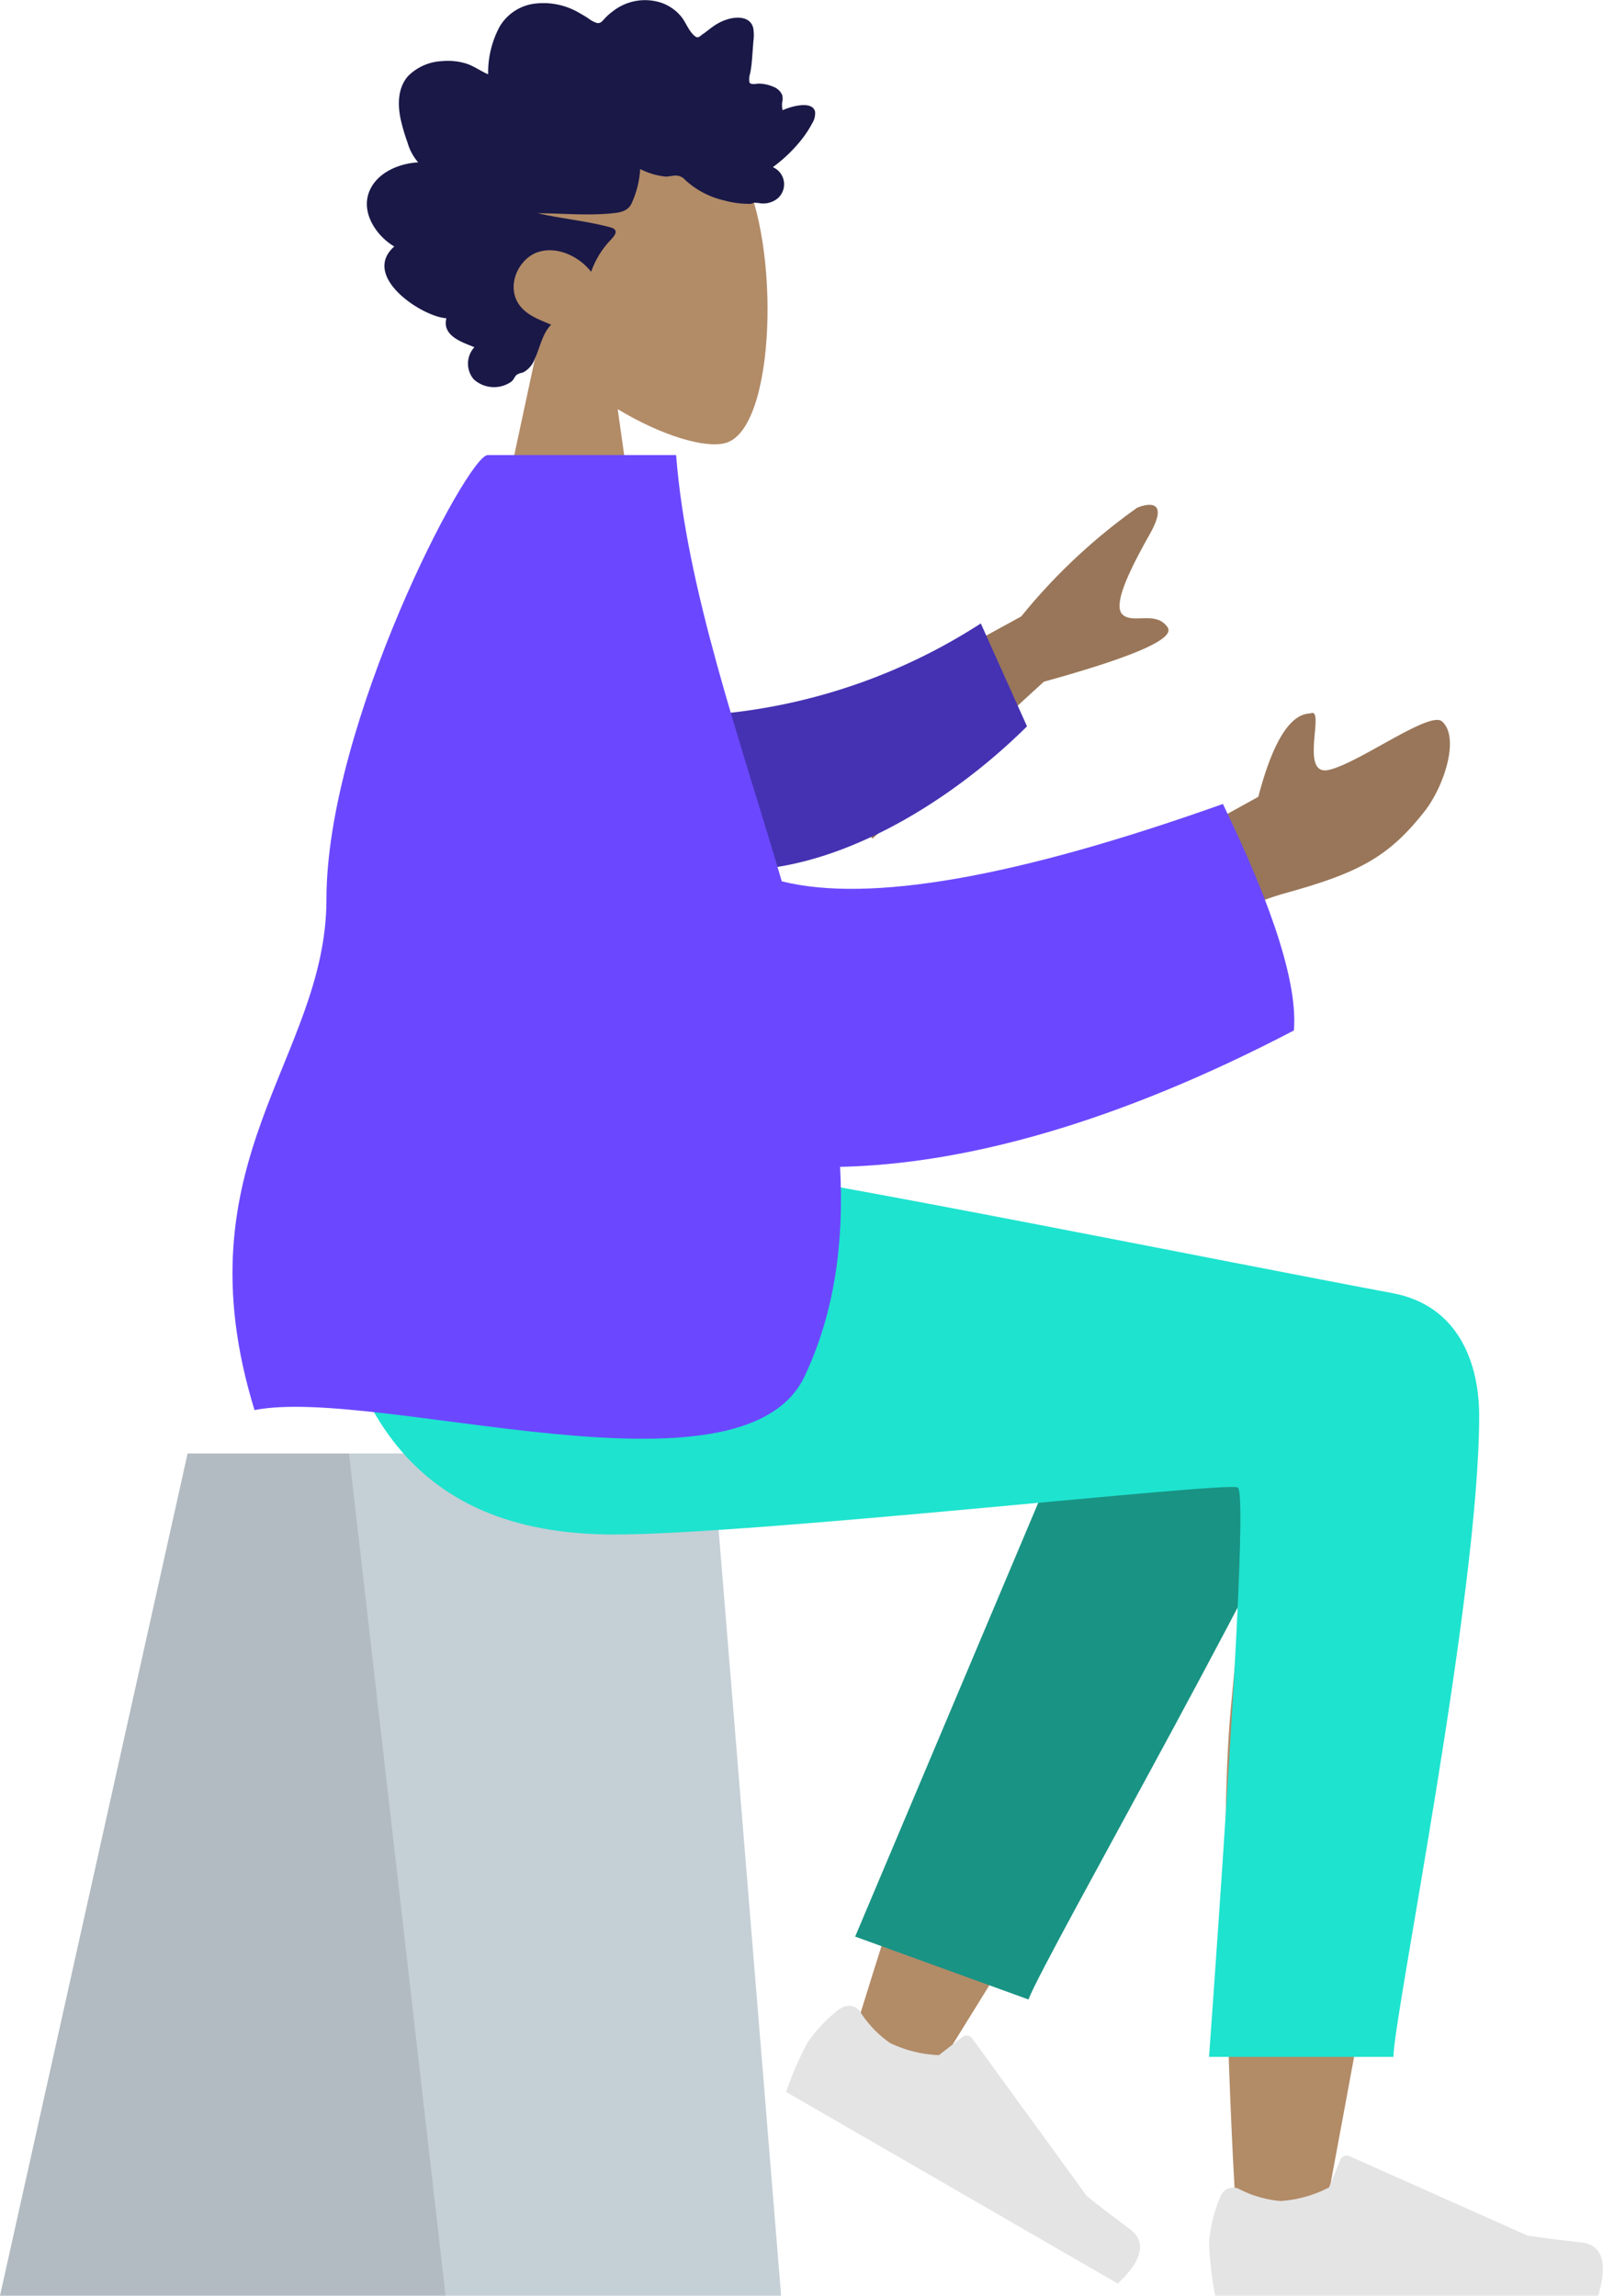 <svg xmlns="http://www.w3.org/2000/svg" viewBox="0 0 236 338"><defs><style>.cls-1{fill:#b28b67;}.cls-1,.cls-10,.cls-2,.cls-3,.cls-4,.cls-5,.cls-6,.cls-7,.cls-8,.cls-9{fill-rule:evenodd;}.cls-2{fill:#191847;}.cls-3{fill:#c5cfd6;}.cls-4{fill-opacity:0.1;}.cls-5{fill:#199384;}.cls-6{fill:#e4e4e4;}.cls-7{fill:#1ee3cf;}.cls-8{fill:#997659;}.cls-9{fill:#4532b2;}.cls-10{fill:#6b48ff;}</style></defs><title>Asset 1</title><g id="Layer_2" data-name="Layer 2"><g id="Home"><g id="Layer_3" data-name="Layer 3"><g id="Head"><path class="cls-1" d="M71,89H95L90.94,60.24c6.47,3.91,12.83,5.79,15.82,5,7.49-1.93,8.18-29.32,2.38-40.13S73.56,9.62,72.06,31c-.52,7.42,2.59,14,7.2,19.46Z"/></g><path id="hair" class="cls-2" d="M61.59,23.9c-2.55.14-5.67,1.27-7,3.81-1.74,3.3.75,7,3.46,8.58-4.94,4.36,4,10.32,7.67,10.57-.67,2.64,2.42,3.55,4.12,4.26a3.58,3.58,0,0,0-.12,4.7,4.42,4.42,0,0,0,5.49.42c.4-.27.47-.63.79-1a2,2,0,0,1,.94-.37,3.61,3.61,0,0,0,1.8-2.06c.78-1.69,1.1-3.69,2.4-5-1.67-.73-3.68-1.38-4.79-3.07-1.91-2.91.2-7,3.19-7.72,2.71-.7,5.77.79,7.49,3a12.92,12.92,0,0,1,2.53-4.32c.67-.74,1.88-1.8.3-2.23-3.51-.94-7.16-1.27-10.7-2.07,3.66,0,7.32.38,11,0,1.14-.11,2.3-.29,2.85-1.51a14.15,14.15,0,0,0,1.24-5A10.67,10.67,0,0,0,98,26c.5,0,1-.15,1.49-.15a1.79,1.79,0,0,1,1.36.62,12.64,12.64,0,0,0,5.84,3.06,13.87,13.87,0,0,0,3.83.48,2.14,2.14,0,0,0,.47-.16,5.59,5.59,0,0,1,1,.09,3.38,3.38,0,0,0,2.5-.73,2.75,2.75,0,0,0-.71-4.6A21.75,21.75,0,0,0,118,20.56a15.49,15.49,0,0,0,1.57-2.4,2.76,2.76,0,0,0,.43-1.72c-.43-1.75-3.8-.68-4.78-.21a3.38,3.38,0,0,1-.07-1.14,2.13,2.13,0,0,0,0-1.12,2.28,2.28,0,0,0-1.29-1.19,5.58,5.58,0,0,0-2.12-.47c-.37,0-1.23.24-1.41-.2a2.91,2.91,0,0,1,.12-1.34,18.44,18.44,0,0,0,.26-2c.07-.87.14-1.75.2-2.62a7.08,7.08,0,0,0,0-1.95c-.37-1.69-2.14-1.76-3.43-1.46A7.18,7.18,0,0,0,105,3.89c-.54.37-1,.79-1.58,1.17-.35.25-.63.6-1,.34-.92-.61-1.39-2-2.06-2.87A6.6,6.6,0,0,0,97.4.42a7.66,7.66,0,0,0-7.16,1.23,8.49,8.49,0,0,0-1.3,1.17c-.33.38-.59.67-1.1.55a4.2,4.2,0,0,1-1.26-.69c-.47-.32-1-.6-1.45-.87A10.43,10.43,0,0,0,78.77.53a7,7,0,0,0-5.22,3.41,14.26,14.26,0,0,0-1.68,7c-1.1-.46-2.07-1.2-3.2-1.57A9.12,9.12,0,0,0,65.12,9a7.52,7.52,0,0,0-5,2.16c-1.6,1.75-1.6,4.34-1.09,6.59A29.8,29.8,0,0,0,60,21a7.62,7.62,0,0,0,1.56,2.9"/><g id="Seat"><polygon id="Seat-Stuff" class="cls-3" points="0 338 115 338 104.88 214 27.62 214 0 338"/><polygon class="cls-4" points="0 338 65.6 338 51.38 214 27.62 214 0 338"/></g><path id="Skin" class="cls-1" d="M170.44,193.21c-3.91,6.34-13.21,24.34-23.12,45.36q-8.67,18.41-22.24,63.1l11.51,5.26q31.83-51.15,47-78.61c-.82,7.11-1.64,15.08-2.41,23.44-1.86,20.27,0,64.07,1,76.72.63,7.95,11.43,6.28,12.44,0S215,222.4,215,201.24c0-7.08-13.81-13.43-22.05-8.48C187.3,186.72,176.59,183.24,170.44,193.21Z"/><g id="LegLower"><path class="cls-5" d="M151.42,294.39c2.18-6,39.47-70.91,46.8-91,3.23-8.83-23.32-27.17-32.79-11.93L125.9,285.13Z"/></g><path id="shoe" class="cls-6" d="M123.82,295.68a2,2,0,0,1,2.79.47h0a16.1,16.1,0,0,0,4.42,4.64,18.13,18.13,0,0,0,7.2,1.79l3.5-2.7,0,0a1,1,0,0,1,1.39.23L160,323.32q2.48,2,6.29,4.84t-1.72,8.06L115.73,308a50.66,50.66,0,0,1,3.17-7.29,21.38,21.38,0,0,1,4.8-5Z"/><path class="cls-6" d="M179.73,323.27a2,2,0,0,1,2.65-1h0a16.29,16.29,0,0,0,6.16,1.79,18,18,0,0,0,7.12-2l1.69-4.09v0a1,1,0,0,1,1.32-.51l26.22,11.69c2.08.31,4.71.66,7.86,1s4,3,2.54,7.85H178.9a50.25,50.25,0,0,1-.9-7.89,21.46,21.46,0,0,1,1.68-6.71A.69.69,0,0,1,179.73,323.27Z"/><g id="Leg-and-Butt"><path class="cls-7" d="M205,190.39c-23.42-4.37-86.49-17.1-98.58-18.39H47c1,35,13.41,53.93,43.39,53.93,20.79,0,90.1-7.82,91.84-6.93q1.72.9-4.23,83.84l27.15,0c0-5.85,12.62-67.82,12.62-94.39C217.77,201.11,215,192.26,205,190.39Z"/></g><path class="cls-8" d="M128.46,123.46l25.22-23.09q19.92-5.5,18.22-8c-1.7-2.54-5.25-.41-6.68-1.94s1.3-6.88,4.09-11.85-.19-4.53-1.9-3.82a85.92,85.92,0,0,0-17.06,16l-34.71,19ZM170.87,141q9.87-7.12,18.37-9.5c10.83-3,15.21-5.32,20.51-12.07,2.83-3.61,5.23-10.86,2.54-13.22-1.83-1.6-12.4,6.27-16.73,7.16s-.36-9.4-2.64-8.33q-4.47.08-7.67,12.28L170,125.74Z"/><g id="Sleeve"><path class="cls-9" d="M107.82,128.1c14.67.41,31.44-9.32,43.38-21.16l-6.8-15.15a85.31,85.31,0,0,1-45.67,13.68C90.35,113.79,96.26,127.77,107.82,128.1Z"/></g><g id="Clothes"><path class="cls-10" d="M99.54,67H71.8c-3,0-23.73,39.64-23.74,65.4,0,23.51-21.9,38.45-10.59,75.21,18.08-3.56,71.82,14.51,81-5,4.47-9.5,5.8-19.89,5.21-30.81,18.41-.4,40.74-6.47,66.81-20.08q.85-10-10.45-33.35-45.58,16.22-64.94,11.39C108.78,108.35,101.07,86.67,99.54,67Z"/></g></g></g></g></svg>